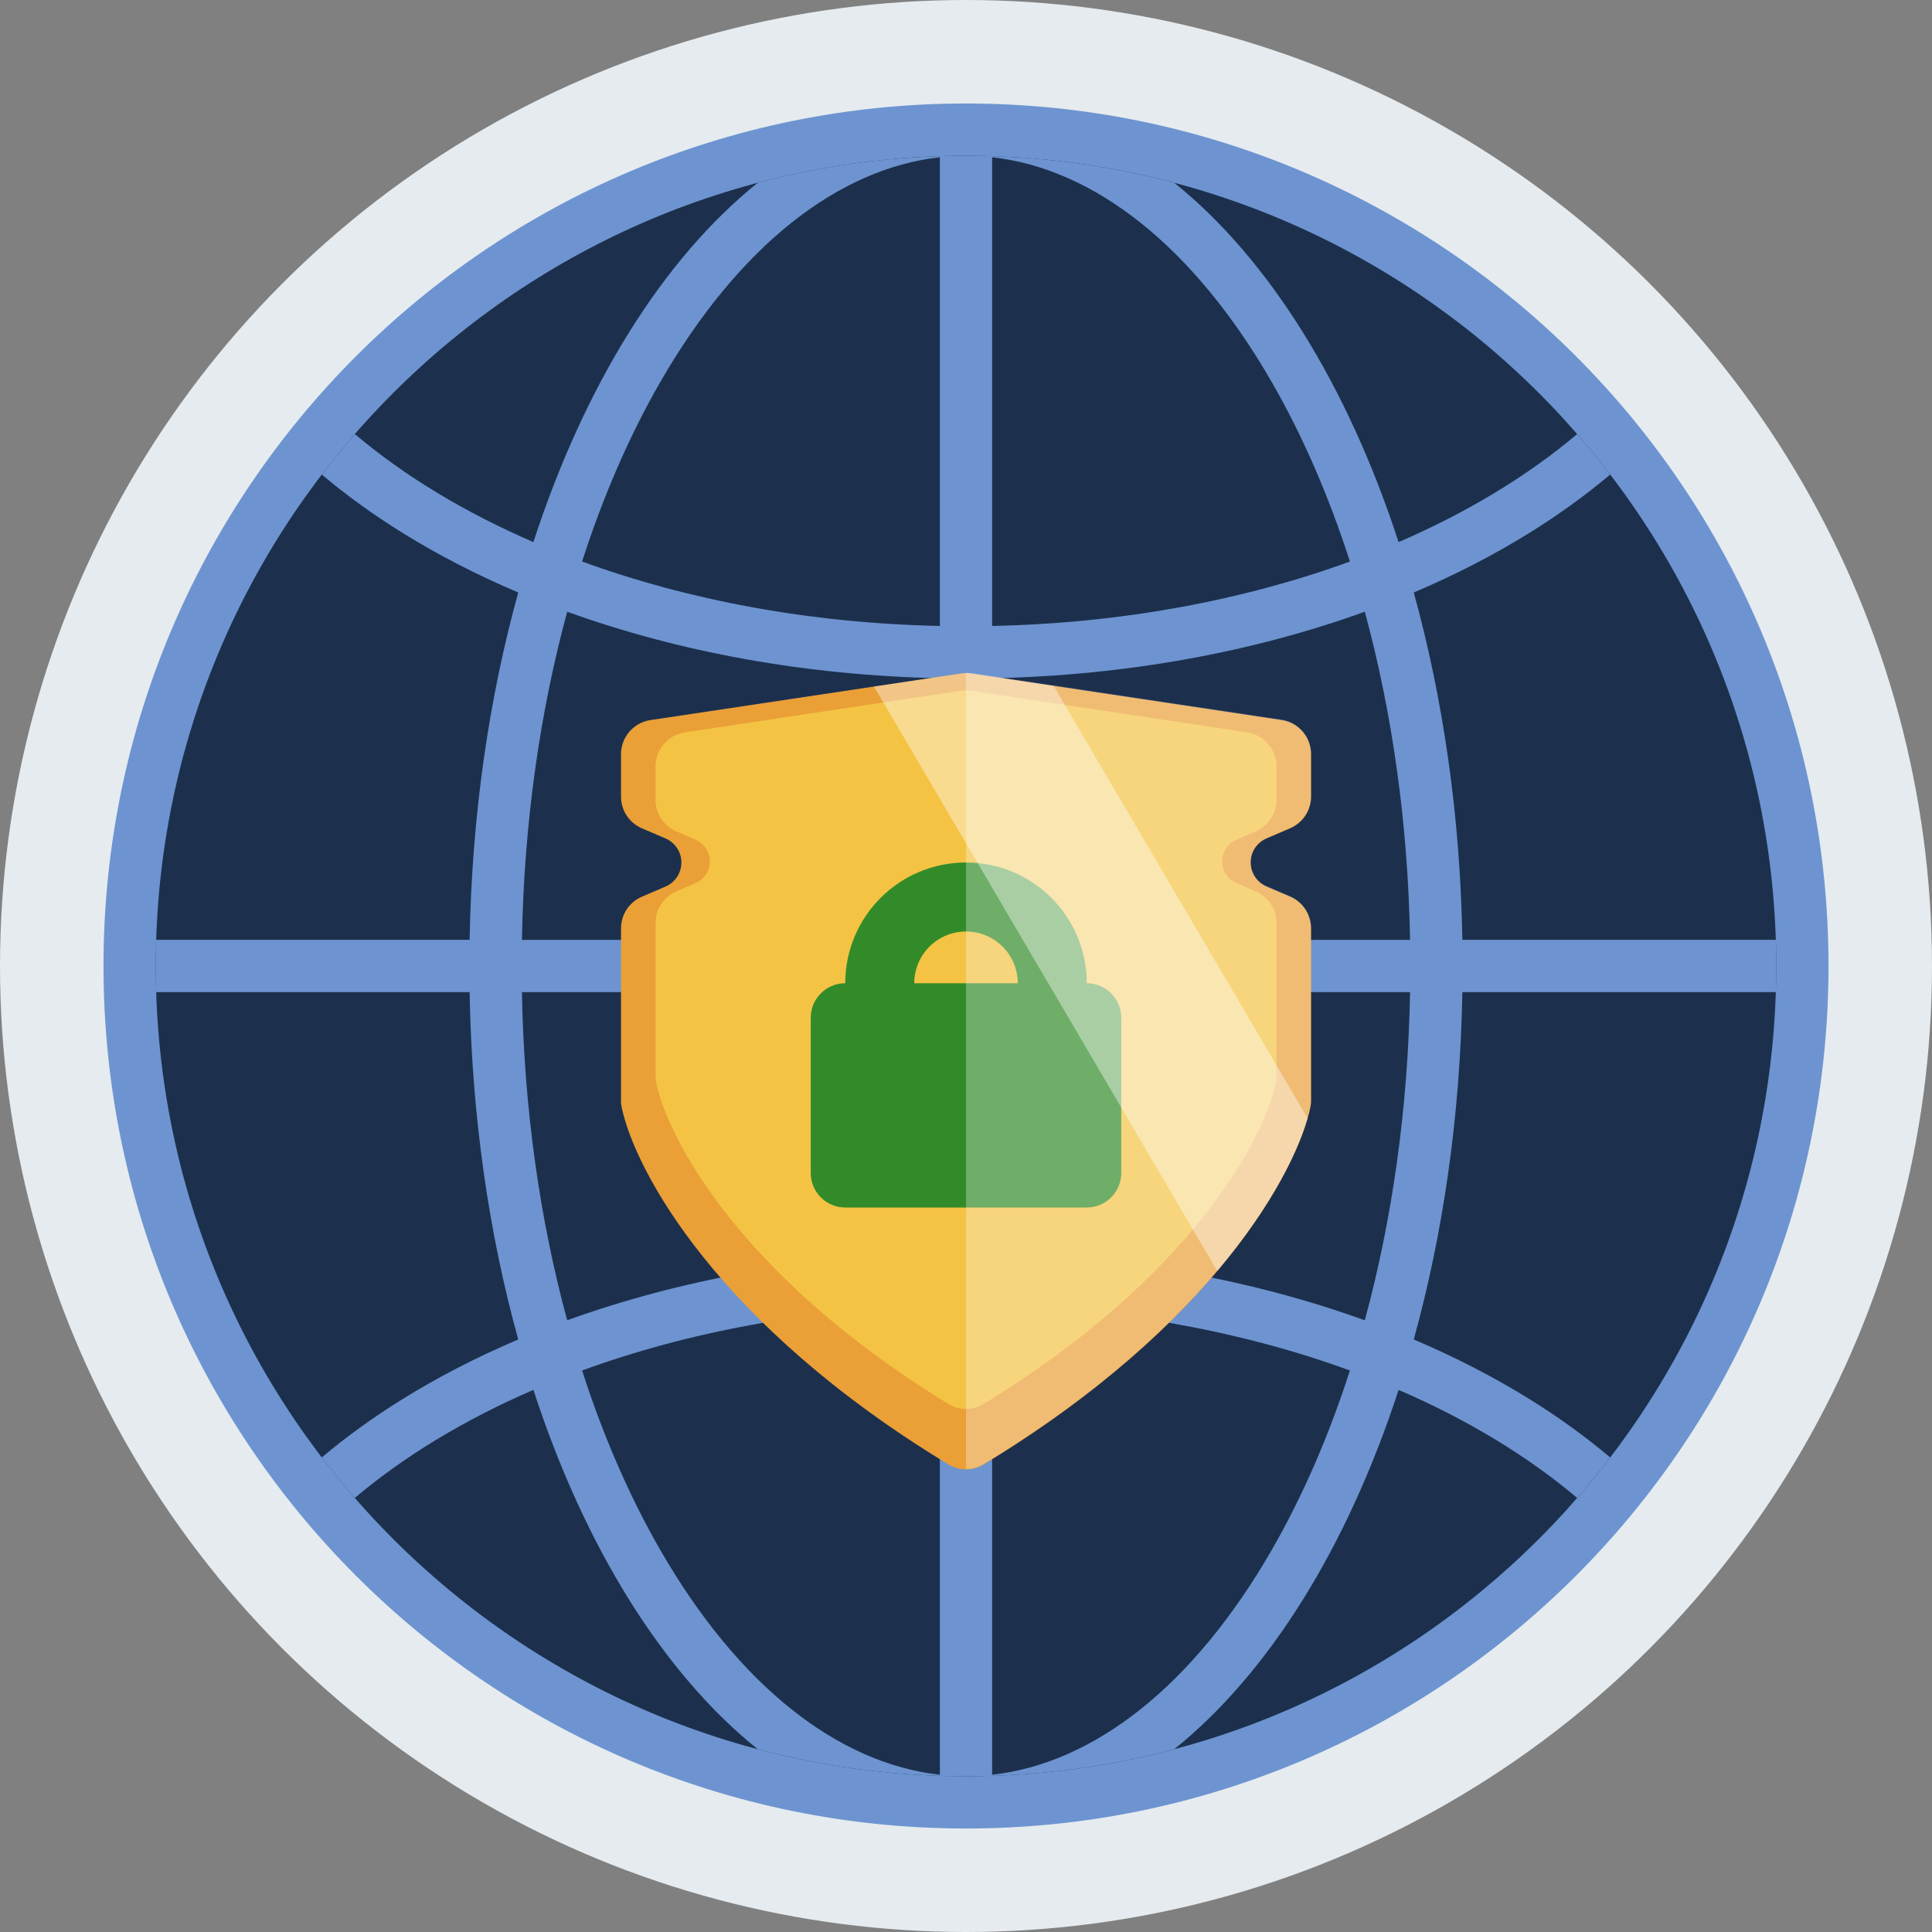 <svg width="112" height="112" viewBox="0 0 112 112" xmlns="http://www.w3.org/2000/svg" fill="none"><rect x="0" y="0" width="112" height="112" fill="#808080" stroke="none"/><circle cx="56" cy="56" r="56" fill="#E5EBEF"/><path d="M56 106c27.614 0 50-22.386 50-50s-22.386-50-50-50-50 22.386-50 50 22.386 50 50 50z" fill="#6D94D0"/><path d="M56 102.97c25.941 0 46.97-21.029 46.97-46.97s-21.029-46.97-46.97-46.97-46.97 21.029-46.97 46.97 21.029 46.97 46.97 46.97z" fill="#1C304E"/><path fill-rule="evenodd" clip-rule="evenodd" d="M81.956 34.348c2.398-1.018 4.645-2.176 6.712-3.459 1.669-1.036 3.237-2.166 4.677-3.38-.613-.803-1.252-1.585-1.915-2.346-2.871 2.425-6.372 4.544-10.353 6.264-2.961-9.096-7.515-16.421-13.004-20.831-3.853-1.022-7.899-1.566-12.073-1.566s-8.221.544-12.074 1.566c-5.489 4.41-10.043 11.735-13.004 20.831-3.982-1.721-7.483-3.84-10.353-6.264-.663.761-1.302 1.543-1.915 2.346 1.441 1.215 3.008 2.344 4.678 3.38 2.066 1.283 4.313 2.44 6.712 3.459-1.696 6.123-2.695 12.939-2.819 20.136h-18.171c-.016.503-.024 1.008-.024 1.515 0 .507.008 1.012.024 1.515h18.171c.123 7.198 1.122 14.013 2.819 20.137-2.399 1.018-4.645 2.176-6.712 3.459-1.669 1.036-3.237 2.166-4.678 3.38.613.803 1.252 1.585 1.915 2.346 2.87-2.425 6.372-4.544 10.353-6.264 2.961 9.096 7.515 16.421 13.004 20.831 3.853 1.022 7.899 1.567 12.074 1.567 4.174 0 8.221-.545 12.073-1.567 5.489-4.41 10.043-11.735 13.004-20.831 3.982 1.721 7.483 3.84 10.353 6.264.663-.761 1.302-1.543 1.915-2.346-1.441-1.215-3.008-2.344-4.677-3.38-2.067-1.283-4.313-2.441-6.712-3.459 1.696-6.123 2.695-12.939 2.819-20.137h18.171c.016-.503.024-1.008.024-1.515 0-.507-.008-1.012-.024-1.515h-18.171c-.123-7.198-1.123-14.013-2.819-20.136zm-.212 23.167c-.121 6.829-1.058 13.263-2.625 19.024-6.439-2.329-13.802-3.699-21.604-3.857v-15.167h24.229zm-3.488 21.934c-6.12-2.236-13.188-3.578-20.741-3.736v27.172c5.887-.656 11.658-5.128 16.215-13.042 1.757-3.052 3.287-6.548 4.526-10.394zm-23.771 23.436v-27.172c-7.552.159-14.621 1.501-20.741 3.736 1.239 3.846 2.768 7.342 4.526 10.394 4.557 7.914 10.328 12.386 16.215 13.042zm-21.604-26.346c6.439-2.329 13.802-3.699 21.604-3.857v-15.167h-24.229c.121 6.829 1.058 13.263 2.625 19.024zm0-41.077c-1.567 5.761-2.504 12.194-2.625 19.023h24.229v-15.167c-7.802-.158-15.165-1.528-21.604-3.857zm21.604.826c-7.552-.159-14.621-1.501-20.741-3.736 1.239-3.846 2.768-7.342 4.526-10.394 4.557-7.914 10.328-12.385 16.215-13.042v27.172zm3.03 0v-27.172c5.887.656 11.658 5.128 16.215 13.042 1.757 3.052 3.287 6.548 4.526 10.394-6.12 2.236-13.188 3.578-20.741 3.736zm0 3.031c7.802-.158 15.165-1.528 21.604-3.857 1.567 5.761 2.504 12.194 2.625 19.023h-24.229v-15.167z" fill="#6D94D0"/><path d="M56.297 39.044c-.197-.029-.397-.029-.593 0l-18 2.7c-.979.147-1.703.988-1.703 1.978v2.459c0 .8.477 1.523 1.212 1.838l1.369.587c.558.239.919.787.919 1.394 0 .607-.361 1.155-.919 1.394l-1.369.587c-.735.315-1.212 1.038-1.212 1.838v10.001c0 .12.009.235.034.353.767 3.692 5.549 12.614 18.96 20.73.617.373 1.396.373 2.013 0 13.411-8.116 18.192-17.038 18.96-20.73.024-.117.034-.233.034-.353v-10.001c0-.8-.477-1.523-1.212-1.838l-1.369-.587c-.558-.239-.919-.787-.919-1.394 0-.607.362-1.155.919-1.394l1.369-.587c.735-.315 1.212-1.038 1.212-1.838v-2.459c0-.99-.724-1.831-1.703-1.978l-18-2.7z" fill="#EA9F37"/><path d="M56.298 40.045c-.197-.03-.398-.03-.595 0l-16 2.409c-.979.147-1.702.988-1.702 1.978v1.929c0 .799.476 1.521 1.21 1.837l1.111.478c.503.216.83.712.83 1.26s-.326 1.044-.83 1.26l-1.111.478c-.734.316-1.21 1.038-1.21 1.837v8.89c0 .12.009.235.034.352.699 3.335 4.986 11.343 16.959 18.645.617.377 1.397.377 2.015 0 11.973-7.302 16.26-15.31 16.959-18.645.024-.117.034-.232.034-.352v-8.89c0-.799-.476-1.522-1.21-1.837l-1.111-.478c-.503-.217-.83-.712-.83-1.26s.326-1.044.83-1.26l1.111-.478c.734-.316 1.21-1.038 1.21-1.837v-1.929c0-.99-.724-1.83-1.702-1.978l-16-2.409z" fill="#F4C344"/><path fill-rule="evenodd" clip-rule="evenodd" d="M49 57c-1.105 0-2 .895-2 2v9c0 1.105.895 2 2 2h14c1.105 0 2-.895 2-2v-9c0-1.105-.895-2-2-2 0-3.866-3.134-7-7-7s-7 3.134-7 7zm10 0c0-1.657-1.343-3-3-3s-3 1.343-3 3h6z" fill="#328B28"/><path opacity=".3" d="M56 85.16c.349 0 .698-.093 1.007-.28 13.411-8.116 18.192-17.038 18.96-20.73.024-.117.034-.233.034-.353v-10.001c0-.8-.477-1.523-1.212-1.838l-1.369-.587c-.558-.239-.919-.787-.919-1.394 0-.607.362-1.155.919-1.394l1.369-.587c.735-.315 1.212-1.038 1.212-1.838v-2.459c0-.99-.724-1.831-1.703-1.978l-18-2.7-.297-.022v46.16z" fill="#fff"/><path opacity=".4" fill-rule="evenodd" clip-rule="evenodd" d="M70.567 73.68l-19.901-33.88 5.037-.755c.197-.029.397-.029.593 0l4.785.718 14.722 25.062c-.587 2.042-2.161 5.218-5.236 8.856z" fill="#fff"/></svg>